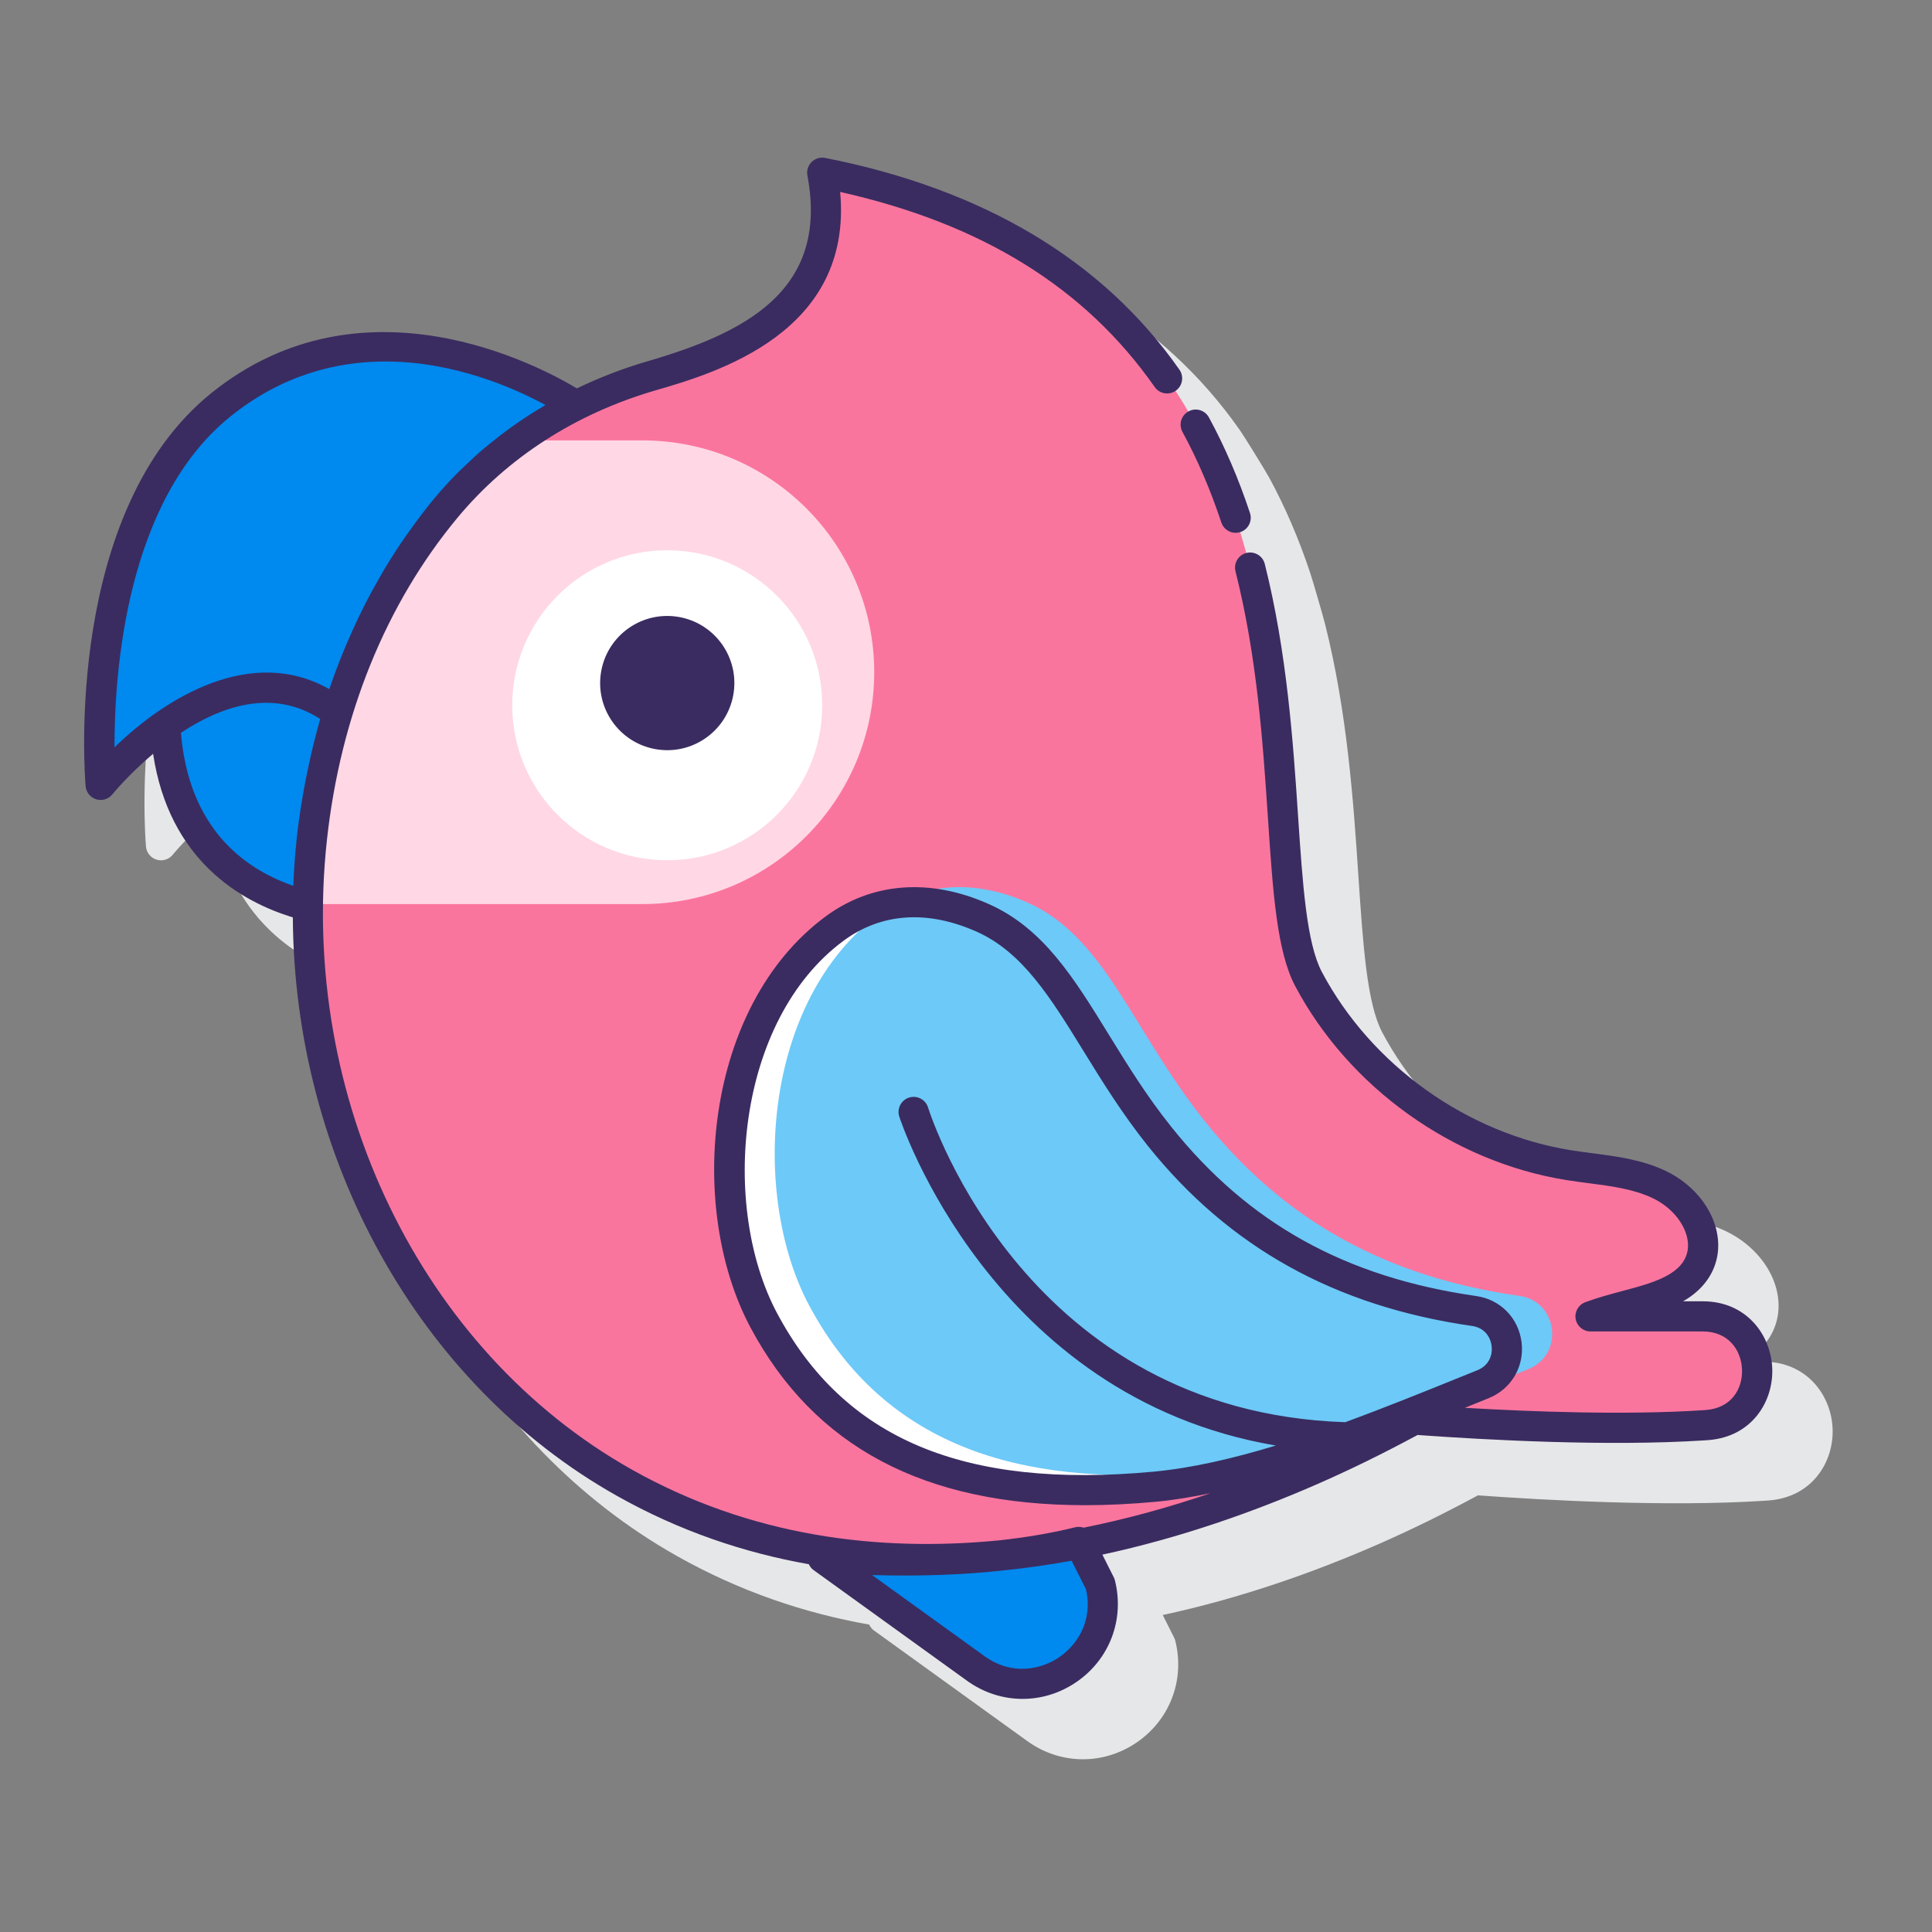 <svg id="Layer_1" enable-background="new 0 0 128 128" height="512" viewBox="0 0 128 128" width="512" xmlns="http://www.w3.org/2000/svg"><rect x="0" y="0" width="128" height="128" fill="#808080" stroke="none"/><path d="m116.809 90.214h-1.303c.088-.051.175-.103.261-.157 1.248-.794 1.979-1.964 2.062-3.295.095-1.539-.688-3.149-2.09-4.306-.426-.352-.898-.651-1.405-.892-1.554-.732-3.219-.949-4.83-1.159-.479-.063-.959-.125-1.433-.201-6.897-1.111-13.218-5.634-16.493-11.803-1.015-1.912-1.275-5.81-1.578-10.323-.323-4.827-.726-10.834-2.207-16.718-.135-.536-.805-2.85-.979-3.373-.752-2.268-1.667-4.397-2.719-6.33-.263-.485-1.638-2.711-1.954-3.163-5.065-7.237-12.963-11.958-23.474-14.031-.324-.063-.662.038-.897.271-.236.234-.34.569-.278.896 1.453 7.687-4.252 10.463-10.634 12.318-1.618.47-3.162 1.076-4.639 1.784-2.498-1.504-14.177-7.741-24.182.282-9.792 7.851-8.43 25.33-8.366 26.07.034.406.313.752.704.871.096.029.194.044.292.044.298 0 .586-.134.779-.373.028-.035 1.071-1.306 2.692-2.676.476 3.168 1.732 5.756 3.765 7.708 1.713 1.646 3.711 2.585 5.497 3.125.09 15.945 8.294 30.894 21.451 38.308 4.164 2.346 8.452 3.786 12.734 4.542.071.146.166.281.304.381l10.174 7.338c1.112.802 2.397 1.204 3.686 1.204 1.228 0 2.457-.366 3.538-1.099 2.217-1.502 3.229-4.15 2.58-6.748-.018-.072-.043-.142-.076-.207l-.756-1.503c5.2-1.12 10.039-2.838 14.21-4.661 2.173-.95 4.358-2.02 6.673-3.267 4.442.322 12.542.773 18.98.359l.299-.021c2.882-.227 4.304-2.563 4.218-4.755-.087-2.206-1.696-4.44-4.606-4.44z" fill="#e6e7e8"/><path d="m22.506 46.766-.275.349c-3.961-2.952-8.215-1.247-11.273.922.437 8.239 5.687 11.045 9.465 11.988.017-1.499.081-3 .245-4.497.42-3.848 2.108-9.615 1.838-8.762z" fill="#0089ef"/><path d="m22.506 46.766c1.511-4.764 3.843-9.262 7.043-13.113 2.406-2.896 5.345-5.135 8.578-6.763l.02-.025s-12.72-8.701-23.483-.071c-9.489 7.608-7.995 25.205-7.995 25.205s8.282-10.311 15.564-4.884z" fill="#0089ef"/><path d="m112.809 87.214h-7.431c2.047-.76 4.294-1.008 5.852-2.001 2.433-1.55 1.865-4.343-.129-5.987-.356-.293-.757-.55-1.195-.757-1.855-.875-3.969-.952-5.995-1.278-7.221-1.162-13.786-5.861-17.216-12.321-4.518-8.51 5.009-46.081-32.221-53.426 1.707 9.029-5.756 11.841-11.338 13.464-5.205 1.513-9.986 4.407-13.589 8.744-5.115 6.156-8.015 13.966-8.881 21.875-1.842 16.827 5.664 34.233 20.675 42.692 14.261 8.036 31.12 5.49 45.502-.798 2.343-1.024 4.62-2.158 6.854-3.369 4.592.339 12.69.793 19.138.38.096-.006.19-.013.283-.02 4.594-.361 4.298-7.198-.309-7.198z" fill="#fa759e"/><path d="m42.559 29.177h-8.206c-1.754 1.271-3.375 2.755-4.805 4.476-5.115 6.156-8.015 13.966-8.881 21.875-.159 1.454-.223 2.912-.244 4.369h22.136c8.483 0 15.36-6.877 15.36-15.36s-6.877-15.36-15.36-15.36z" fill="#ffd7e5"/><circle cx="44.206" cy="46.725" fill="#fff" r="10.269"/><path d="m54.475 103.202 10.173 7.338c4.011 2.893 9.449-.792 8.249-5.589l-1.406-2.797c-5.045 1.248-10.83 1.435-17.016 1.048z" fill="#0089ef"/><path d="m55.294 61.522c-7.797 5.76-8.576 18.694-4.679 25.978 5.41 10.113 15.329 11.98 25.875 11 6.791-.631 14.587-3.895 21.769-6.795 2.388-.964 1.963-4.482-.587-4.848-7.47-1.072-14.814-4.028-20.847-11.57-4.764-5.955-6.589-12.207-11.735-14.485-3.703-1.638-7.112-1.262-9.796.72z" fill="#fff"/><path d="m58.294 60.522c-7.797 5.76-8.576 18.694-4.679 25.978 5.41 10.113 15.329 11.98 25.875 11 6.791-.631 14.587-3.895 21.769-6.795 2.388-.964 1.963-4.482-.587-4.848-7.47-1.072-14.814-4.028-20.847-11.57-4.764-5.955-6.589-12.207-11.735-14.485-3.703-1.638-7.112-1.262-9.796.72z" fill="#6dc9f7"/><g fill="#3a2c60"><path d="m78.34 28.612c.995 1.829 1.861 3.85 2.576 6.004.14.42.53.686.949.686.104 0 .21-.017.314-.051.524-.174.809-.74.635-1.264-.752-2.268-1.667-4.397-2.719-6.33-.263-.485-.871-.667-1.355-.4-.485.264-.665.871-.4 1.355z"/><path d="m112.809 86.214h-1.302c.088-.051.175-.103.261-.157 1.248-.794 1.979-1.964 2.062-3.295.095-1.539-.688-3.149-2.09-4.306-.427-.353-.899-.652-1.406-.892-1.555-.733-3.22-.95-4.83-1.159-.479-.063-.959-.125-1.433-.201-6.897-1.111-13.217-5.634-16.492-11.803-1.015-1.912-1.275-5.81-1.578-10.323-.323-4.827-.726-10.834-2.207-16.718-.135-.536-.678-.858-1.214-.726-.535.135-.86.679-.726 1.214 1.438 5.709 1.816 11.369 2.151 16.363.33 4.938.592 8.837 1.808 11.127 3.563 6.712 10.437 11.631 17.939 12.84.494.079.993.145 1.493.21 1.524.198 2.964.386 4.234.984.355.168.688.378.986.625.897.74 1.422 1.752 1.367 2.642-.043.693-.426 1.275-1.14 1.729-.838.534-1.989.841-3.209 1.166-.804.215-1.635.437-2.455.741-.453.169-.722.638-.636 1.114s.5.823.984.823h7.431c1.732 0 2.558 1.266 2.606 2.52.049 1.238-.667 2.548-2.38 2.683l-.262.019c-5.074.325-11.22.102-15.722-.163.175-.071.351-.141.526-.212l1.056-.427c1.497-.604 2.372-2.089 2.177-3.695-.194-1.607-1.398-2.841-2.996-3.07-8.665-1.242-15.086-4.803-20.207-11.205-1.635-2.043-2.904-4.104-4.132-6.097-2.338-3.796-4.356-7.074-7.98-8.677-3.897-1.728-7.732-1.432-10.794.829-8.019 5.924-9.235 19.274-4.967 27.254 4.217 7.883 11.491 11.752 22.163 11.752 1.495 0 3.058-.076 4.687-.228 1.18-.11 2.388-.316 3.607-.562-2.652.902-5.47 1.692-8.398 2.28-.171-.055-.355-.076-.542-.031-1.572.389-3.273.677-5.1.875-7.944.771-16.387-.242-24.317-4.71-13.936-7.852-22.042-24.615-20.171-41.71.901-8.233 3.896-15.614 8.657-21.346 3.307-3.979 7.836-6.893 13.098-8.423 3.998-1.162 13.104-3.81 12.247-13.151 9.41 2.11 16.236 6.347 20.839 12.924.316.453.939.563 1.393.246.452-.316.563-.94.246-1.393-5.064-7.237-12.962-11.958-23.473-14.031-.325-.063-.663.038-.897.271-.236.234-.34.569-.278.896 1.453 7.686-4.253 10.463-10.635 12.318-1.617.47-3.162 1.076-4.639 1.784-2.497-1.503-14.177-7.742-24.182.282-9.791 7.851-8.429 25.33-8.365 26.07.034.407.313.752.704.871.097.03.194.044.292.044.298 0 .587-.134.779-.374.028-.035 1.072-1.311 2.696-2.684 1.066 7.077 5.842 9.799 9.258 10.837.088 15.947 8.292 30.898 21.45 38.313 4.164 2.347 8.453 3.786 12.735 4.542.071.146.166.281.304.381l10.174 7.337c1.111.803 2.397 1.205 3.686 1.205 1.228 0 2.456-.365 3.538-1.099 2.217-1.502 3.229-4.151 2.579-6.749-.018-.071-.043-.141-.076-.206l-.756-1.503c5.201-1.121 10.04-2.838 14.211-4.661 2.168-.947 4.354-2.018 6.673-3.267 4.442.321 12.544.773 18.98.359l.299-.021c2.882-.227 4.303-2.563 4.217-4.754-.088-2.207-1.697-4.441-4.606-4.441zm-105.223-36.7c-.011-4.97.768-16.38 7.702-21.939 3.386-2.715 6.966-3.625 10.244-3.625 4.573 0 8.559 1.771 10.604 2.881-.049.028-.093.062-.142.091-.575.339-1.135.696-1.681 1.073-.15.102-.298.206-.445.311-.462.332-.911.678-1.35 1.037-.178.145-.359.287-.534.436-.411.353-.806.722-1.195 1.098-.163.157-.333.307-.491.468-.528.537-1.038 1.092-1.52 1.671-.559.673-1.088 1.375-1.601 2.091-.104.145-.208.288-.31.434-.471.678-.922 1.374-1.352 2.089-.119.198-.233.4-.349.601-.347.601-.681 1.213-.998 1.838-.152.298-.299.598-.444.901-.265.554-.518 1.118-.76 1.689-.149.351-.296.703-.437 1.06-.249.637-.488 1.281-.71 1.938-5.147-2.916-10.817.531-14.231 3.857zm4.4-.962c2.64-1.75 6.06-2.967 9.23-.917-.259.906-.492 1.824-.696 2.757-.079.35-.154.702-.224 1.055-.083.425-.166.85-.238 1.281-.152.89-.286 1.786-.385 2.691-.119 1.091-.199 2.182-.241 3.269-3.393-1.177-6.923-3.914-7.446-10.136zm64.411 48.952c-12.537 1.162-20.453-2.162-24.9-10.476-3.805-7.112-2.716-19.451 4.391-24.701 2.495-1.843 5.537-2.052 8.798-.61 3.055 1.353 4.923 4.386 7.086 7.897 1.201 1.949 2.562 4.159 4.272 6.298 5.384 6.729 12.412 10.634 21.485 11.936.852.122 1.228.767 1.295 1.33.068.563-.143 1.278-.939 1.601l-1.058.427c-2.554 1.034-5.14 2.078-7.703 3.018-21.019-.695-27.377-20.025-27.639-20.855-.166-.527-.729-.816-1.254-.653-.526.165-.819.726-.654 1.253.063.201 6.074 18.597 24.949 21.801-2.803.852-5.54 1.494-8.129 1.734zm-4.446 7.793c.479 2.102-.601 3.701-1.786 4.504-1.204.817-3.133 1.227-4.932-.072l-7.455-5.377c3.226.091 6.142-.017 8.795-.319 1.496-.152 2.972-.368 4.425-.631z"/><path d="m39.798 44.681c-.317 2.435 1.4 4.666 3.835 4.983s4.666-1.4 4.983-3.835-1.4-4.666-3.835-4.983-4.666 1.4-4.983 3.835z"/></g></svg>